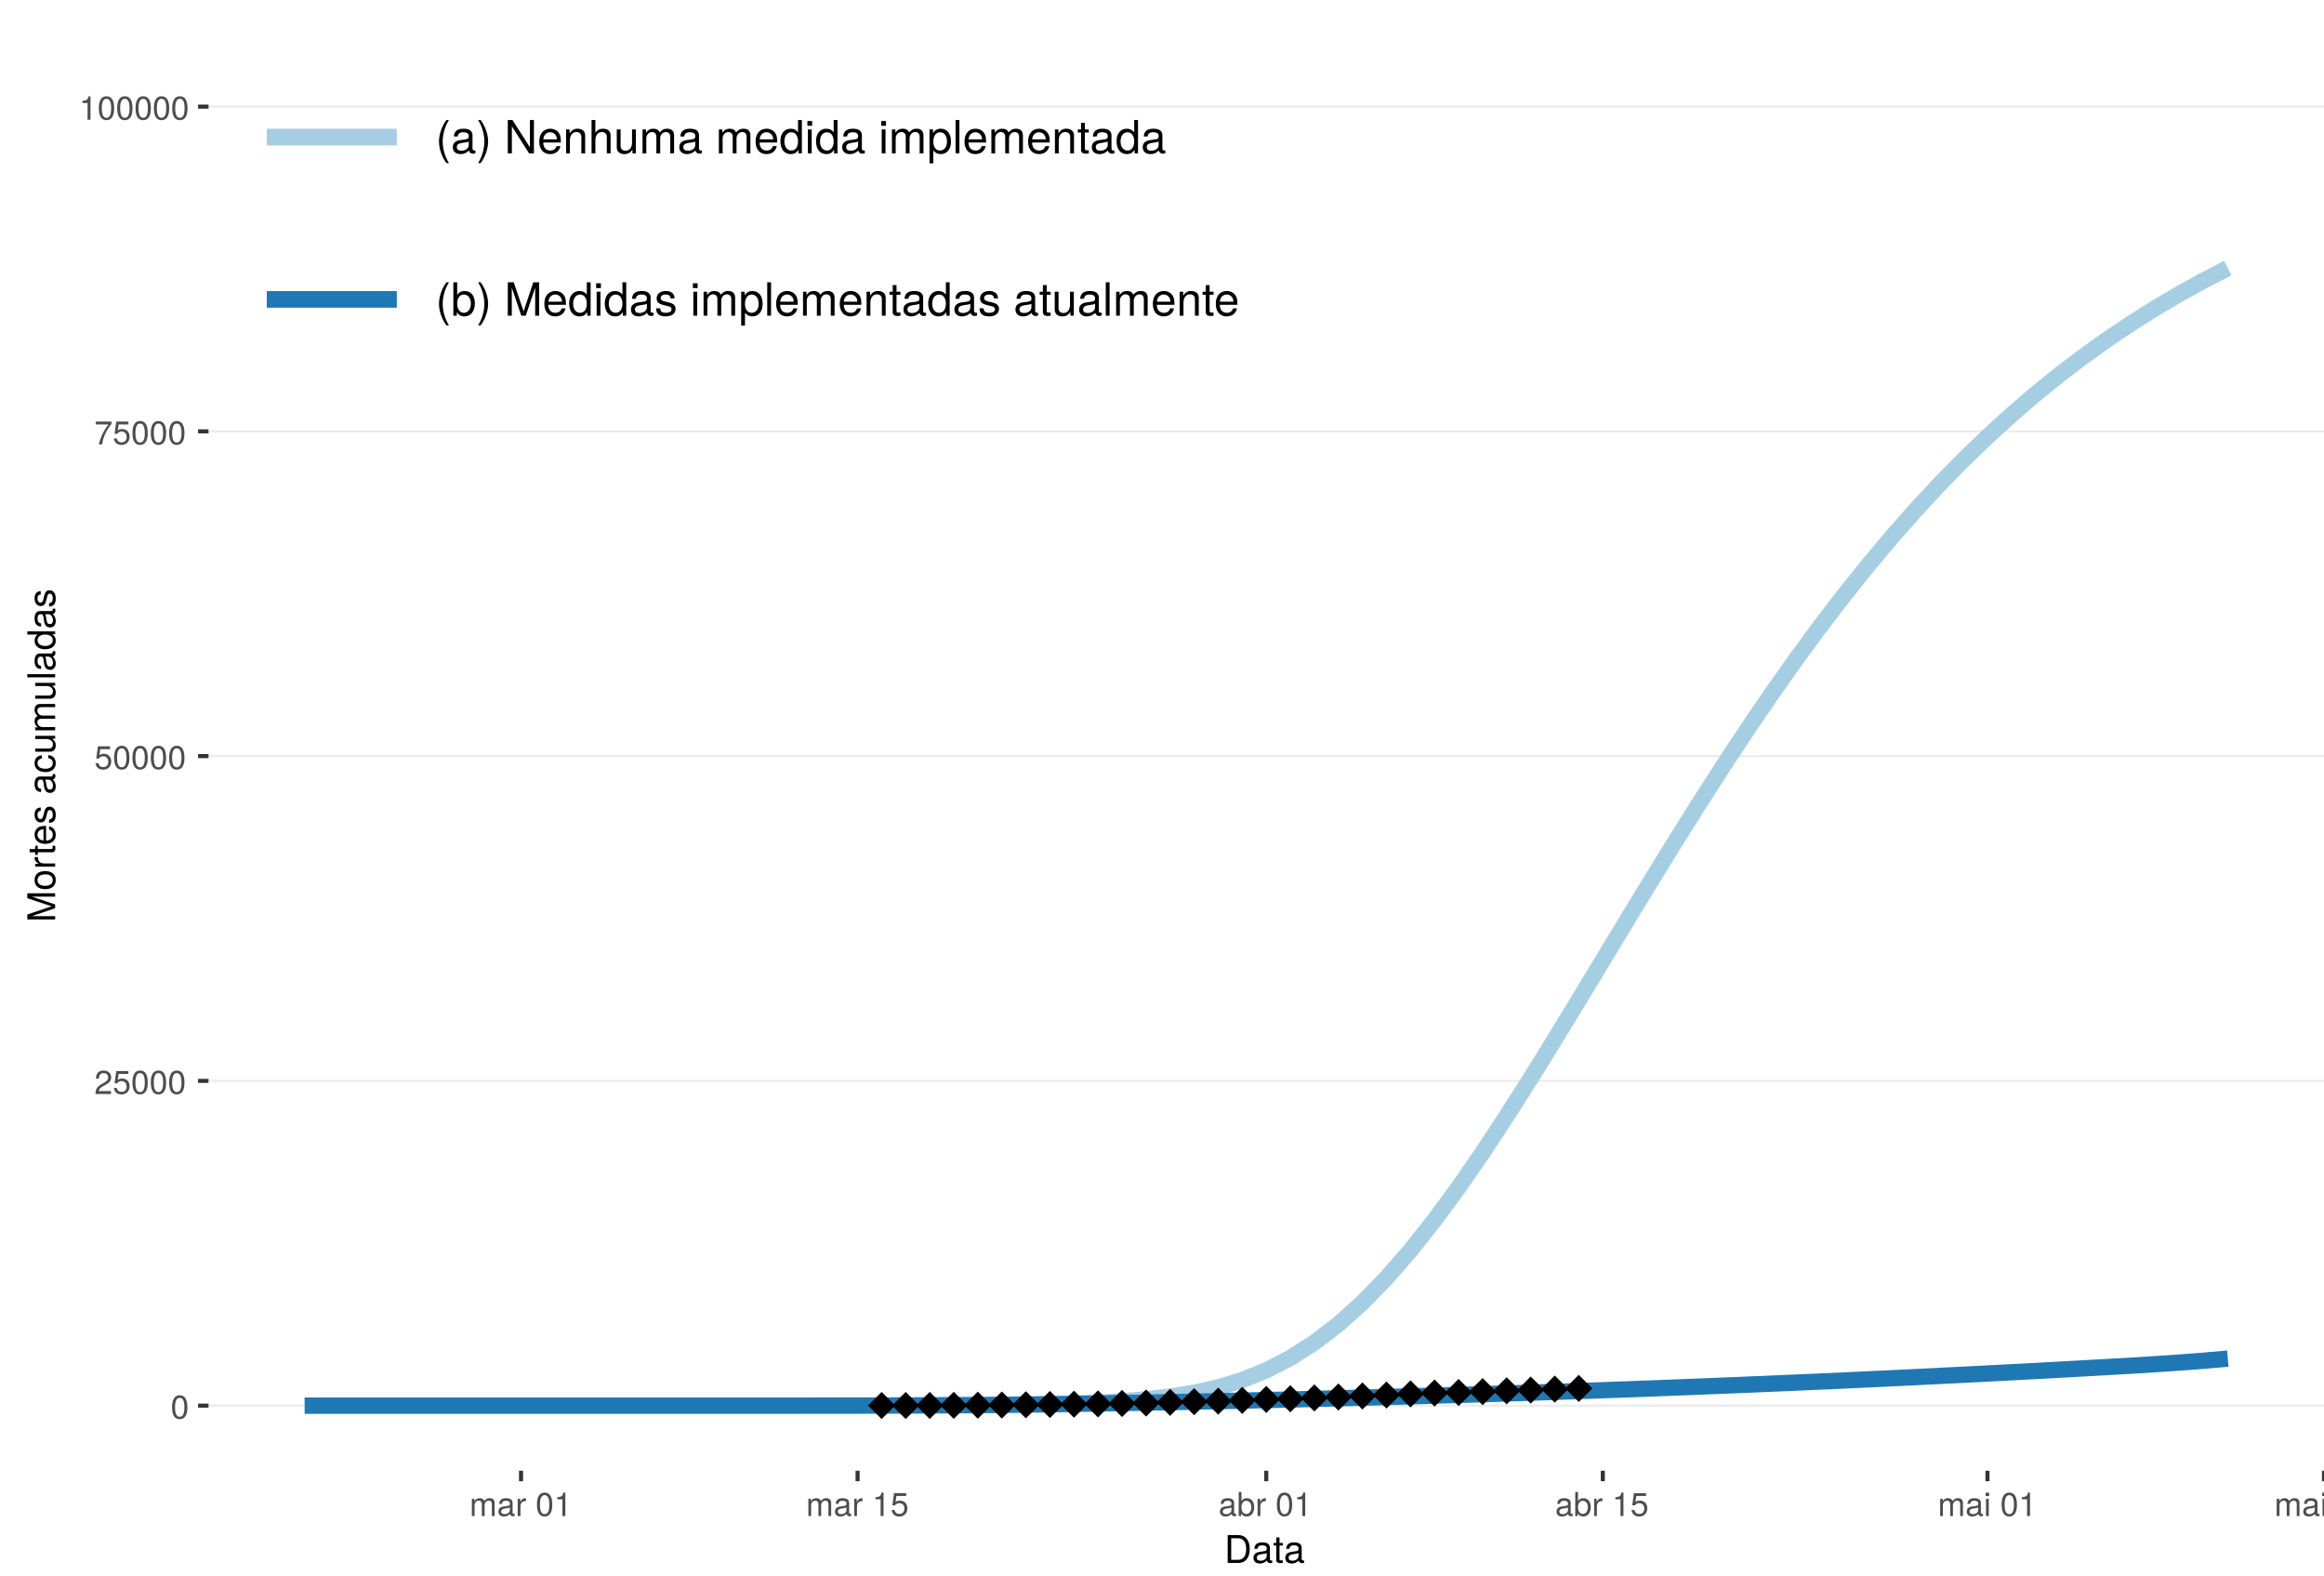 <?xml version="1.0" encoding="UTF-8"?>
<svg xmlns="http://www.w3.org/2000/svg" xmlns:xlink="http://www.w3.org/1999/xlink" width="609pt" height="413pt" viewBox="0 0 609 413" version="1.1">
<defs>
<g>
<symbol overflow="visible" id="glyph0-0">
<path style="stroke:none;" d=""/>
</symbol>
<symbol overflow="visible" id="glyph0-1">
<path style="stroke:none;" d="M 4.391 -2.953 C 4.391 -5.078 3.719 -6.141 2.375 -6.141 C 1.062 -6.141 0.375 -5.062 0.375 -3 C 0.375 -0.938 1.062 0.125 2.375 0.125 C 3.672 0.125 4.391 -0.938 4.391 -2.953 Z M 3.609 -3.016 C 3.609 -1.281 3.219 -0.5 2.359 -0.5 C 1.562 -0.5 1.156 -1.312 1.156 -3 C 1.156 -4.672 1.562 -5.469 2.375 -5.469 C 3.203 -5.469 3.609 -4.672 3.609 -3.016 Z M 3.609 -3.016 "/>
</symbol>
<symbol overflow="visible" id="glyph0-2">
<path style="stroke:none;" d="M 4.422 -4.344 C 4.422 -5.375 3.625 -6.141 2.453 -6.141 C 1.203 -6.141 0.469 -5.5 0.438 -4.016 L 1.188 -4.016 C 1.25 -5.031 1.672 -5.469 2.438 -5.469 C 3.125 -5.469 3.641 -4.984 3.641 -4.312 C 3.641 -3.828 3.359 -3.422 2.812 -3.109 L 2.016 -2.656 C 0.734 -1.938 0.359 -1.344 0.297 0 L 4.375 0 L 4.375 -0.75 L 1.156 -0.75 C 1.234 -1.25 1.5 -1.578 2.266 -2.016 L 3.125 -2.484 C 3.984 -2.938 4.422 -3.578 4.422 -4.344 Z M 4.422 -4.344 "/>
</symbol>
<symbol overflow="visible" id="glyph0-3">
<path style="stroke:none;" d="M 4.438 -2.031 C 4.438 -3.25 3.641 -4.047 2.453 -4.047 C 2.031 -4.047 1.672 -3.938 1.328 -3.672 L 1.562 -5.25 L 4.125 -5.25 L 4.125 -6 L 0.953 -6 L 0.5 -2.797 L 1.188 -2.797 C 1.547 -3.219 1.844 -3.375 2.312 -3.375 C 3.141 -3.375 3.656 -2.844 3.656 -1.938 C 3.656 -1.047 3.156 -0.547 2.312 -0.547 C 1.656 -0.547 1.25 -0.891 1.062 -1.578 L 0.297 -1.578 C 0.547 -0.359 1.25 0.125 2.344 0.125 C 3.578 0.125 4.438 -0.734 4.438 -2.031 Z M 4.438 -2.031 "/>
</symbol>
<symbol overflow="visible" id="glyph0-4">
<path style="stroke:none;" d="M 4.5 -5.359 L 4.5 -6 L 0.391 -6 L 0.391 -5.25 L 3.719 -5.25 C 2.5 -3.719 1.625 -1.922 1.188 0 L 2.016 0 C 2.344 -1.984 3.219 -3.828 4.5 -5.359 Z M 4.5 -5.359 "/>
</symbol>
<symbol overflow="visible" id="glyph0-5">
<path style="stroke:none;" d="M 3 0 L 3 -6.141 L 2.5 -6.141 C 2.234 -5.188 2.062 -5.062 0.891 -4.922 L 0.891 -4.375 L 2.234 -4.375 L 2.234 0 Z M 3 0 "/>
</symbol>
<symbol overflow="visible" id="glyph0-6">
<path style="stroke:none;" d="M 6.578 0 L 6.578 -3.406 C 6.578 -4.219 6.125 -4.672 5.281 -4.672 C 4.672 -4.672 4.312 -4.484 3.891 -3.969 C 3.625 -4.453 3.25 -4.672 2.672 -4.672 C 2.062 -4.672 1.656 -4.438 1.266 -3.891 L 1.266 -4.531 L 0.609 -4.531 L 0.609 0 L 1.328 0 L 1.328 -2.844 C 1.328 -3.5 1.812 -4.031 2.391 -4.031 C 2.938 -4.031 3.234 -3.703 3.234 -3.125 L 3.234 0 L 3.953 0 L 3.953 -2.844 C 3.953 -3.5 4.438 -4.031 5.031 -4.031 C 5.562 -4.031 5.859 -3.703 5.859 -3.125 L 5.859 0 Z M 6.578 0 "/>
</symbol>
<symbol overflow="visible" id="glyph0-7">
<path style="stroke:none;" d="M 4.625 -0.016 L 4.625 -0.562 C 4.547 -0.547 4.516 -0.547 4.469 -0.547 C 4.219 -0.547 4.078 -0.672 4.078 -0.906 L 4.078 -3.422 C 4.078 -4.234 3.5 -4.672 2.375 -4.672 C 1.281 -4.672 0.609 -4.234 0.562 -3.188 L 1.297 -3.188 C 1.344 -3.75 1.672 -4 2.359 -4 C 3 -4 3.375 -3.75 3.375 -3.328 L 3.375 -3.141 C 3.375 -2.828 3.188 -2.703 2.609 -2.625 C 1.594 -2.5 1.438 -2.469 1.156 -2.359 C 0.625 -2.141 0.359 -1.734 0.359 -1.172 C 0.359 -0.359 0.938 0.125 1.859 0.125 C 2.438 0.125 3 -0.109 3.391 -0.531 C 3.469 -0.188 3.781 0.062 4.141 0.062 C 4.281 0.062 4.391 0.047 4.625 -0.016 Z M 3.375 -1.562 C 3.375 -0.922 2.703 -0.5 2.016 -0.5 C 1.453 -0.5 1.109 -0.703 1.109 -1.188 C 1.109 -1.672 1.438 -1.875 2.203 -1.984 C 2.969 -2.094 3.125 -2.125 3.375 -2.234 Z M 3.375 -1.562 "/>
</symbol>
<symbol overflow="visible" id="glyph0-8">
<path style="stroke:none;" d="M 2.781 -3.906 L 2.781 -4.641 C 2.656 -4.656 2.594 -4.672 2.5 -4.672 C 2.031 -4.672 1.672 -4.391 1.266 -3.719 L 1.266 -4.531 L 0.609 -4.531 L 0.609 0 L 1.328 0 L 1.328 -2.359 C 1.328 -3.375 1.656 -3.891 2.781 -3.906 Z M 2.781 -3.906 "/>
</symbol>
<symbol overflow="visible" id="glyph0-9">
<path style="stroke:none;" d=""/>
</symbol>
<symbol overflow="visible" id="glyph0-10">
<path style="stroke:none;" d="M 4.531 -2.312 C 4.531 -3.797 3.781 -4.672 2.594 -4.672 C 1.969 -4.672 1.531 -4.438 1.188 -3.922 L 1.188 -6.312 L 0.469 -6.312 L 0.469 0 L 1.109 0 L 1.109 -0.656 C 1.469 -0.125 1.922 0.125 2.547 0.125 C 3.75 0.125 4.531 -0.844 4.531 -2.312 Z M 3.781 -2.281 C 3.781 -1.25 3.234 -0.547 2.453 -0.547 C 1.688 -0.547 1.188 -1.234 1.188 -2.266 C 1.188 -3.328 1.688 -4.031 2.453 -3.984 C 3.25 -3.984 3.781 -3.297 3.781 -2.281 Z M 3.781 -2.281 "/>
</symbol>
<symbol overflow="visible" id="glyph0-11">
<path style="stroke:none;" d="M 1.328 0 L 1.328 -4.531 L 0.609 -4.531 L 0.609 0 Z M 1.422 -5.219 L 1.422 -6.125 L 0.516 -6.125 L 0.516 -5.219 Z M 1.422 -5.219 "/>
</symbol>
<symbol overflow="visible" id="glyph1-0">
<path style="stroke:none;" d=""/>
</symbol>
<symbol overflow="visible" id="glyph1-1">
<path style="stroke:none;" d="M 6.672 -3.656 C 6.672 -5.906 5.547 -7.297 3.703 -7.297 L 0.891 -7.297 L 0.891 0 L 3.703 0 C 5.547 0 6.672 -1.375 6.672 -3.656 Z M 5.734 -3.641 C 5.734 -1.797 4.984 -0.812 3.547 -0.812 L 1.812 -0.812 L 1.812 -6.469 L 3.547 -6.469 C 4.984 -6.469 5.734 -5.5 5.734 -3.641 Z M 5.734 -3.641 "/>
</symbol>
<symbol overflow="visible" id="glyph1-2">
<path style="stroke:none;" d="M 5.344 -0.016 L 5.344 -0.656 C 5.266 -0.625 5.219 -0.625 5.172 -0.625 C 4.875 -0.625 4.719 -0.781 4.719 -1.047 L 4.719 -3.953 C 4.719 -4.891 4.047 -5.391 2.75 -5.391 C 1.484 -5.391 0.703 -4.906 0.656 -3.688 L 1.484 -3.688 C 1.562 -4.328 1.938 -4.625 2.719 -4.625 C 3.469 -4.625 3.891 -4.344 3.891 -3.844 L 3.891 -3.625 C 3.891 -3.266 3.688 -3.125 3.016 -3.047 C 1.844 -2.891 1.656 -2.844 1.344 -2.719 C 0.734 -2.469 0.422 -2 0.422 -1.359 C 0.422 -0.406 1.078 0.156 2.141 0.156 C 2.812 0.156 3.453 -0.125 3.922 -0.625 C 4.016 -0.219 4.375 0.062 4.781 0.062 C 4.953 0.062 5.078 0.047 5.344 -0.016 Z M 3.891 -1.812 C 3.891 -1.062 3.125 -0.578 2.312 -0.578 C 1.672 -0.578 1.297 -0.812 1.297 -1.375 C 1.297 -1.938 1.656 -2.172 2.547 -2.297 C 3.438 -2.422 3.609 -2.453 3.891 -2.594 Z M 3.891 -1.812 "/>
</symbol>
<symbol overflow="visible" id="glyph1-3">
<path style="stroke:none;" d="M 2.547 0 L 2.547 -0.703 C 2.438 -0.672 2.297 -0.656 2.141 -0.656 C 1.781 -0.656 1.688 -0.766 1.688 -1.125 L 1.688 -4.562 L 2.547 -4.562 L 2.547 -5.234 L 1.688 -5.234 L 1.688 -6.688 L 0.844 -6.688 L 0.844 -5.234 L 0.141 -5.234 L 0.141 -4.562 L 0.844 -4.562 L 0.844 -0.766 C 0.844 -0.234 1.203 0.062 1.859 0.062 C 2.062 0.062 2.266 0.047 2.547 0 Z M 2.547 0 "/>
</symbol>
<symbol overflow="visible" id="glyph2-0">
<path style="stroke:none;" d=""/>
</symbol>
<symbol overflow="visible" id="glyph2-1">
<path style="stroke:none;" d="M 0 -7.609 L -7.297 -7.609 L -7.297 -6.312 L -0.938 -4.203 L -7.297 -2.047 L -7.297 -0.75 L 0 -0.75 L 0 -1.625 L -6.109 -1.625 L 0 -3.703 L 0 -4.688 L -6.109 -6.734 L 0 -6.734 Z M 0 -7.609 "/>
</symbol>
<symbol overflow="visible" id="glyph2-2">
<path style="stroke:none;" d="M -2.578 -5.094 C -4.391 -5.094 -5.391 -4.234 -5.391 -2.719 C -5.391 -1.25 -4.375 -0.359 -2.625 -0.359 C -0.859 -0.359 0.156 -1.234 0.156 -2.734 C 0.156 -4.203 -0.859 -5.094 -2.578 -5.094 Z M -2.594 -4.234 C -1.359 -4.234 -0.625 -3.656 -0.625 -2.734 C -0.625 -1.797 -1.344 -1.234 -2.625 -1.234 C -3.875 -1.234 -4.625 -1.797 -4.625 -2.734 C -4.625 -3.672 -3.891 -4.234 -2.594 -4.234 Z M -2.594 -4.234 "/>
</symbol>
<symbol overflow="visible" id="glyph2-3">
<path style="stroke:none;" d="M -4.516 -3.203 L -5.359 -3.203 C -5.375 -3.062 -5.391 -3 -5.391 -2.891 C -5.391 -2.344 -5.062 -1.938 -4.297 -1.453 L -5.234 -1.453 L -5.234 -0.703 L 0 -0.703 L 0 -1.531 L -2.719 -1.531 C -3.906 -1.531 -4.484 -1.922 -4.516 -3.203 Z M -4.516 -3.203 "/>
</symbol>
<symbol overflow="visible" id="glyph2-4">
<path style="stroke:none;" d="M 0 -2.547 L -0.703 -2.547 C -0.672 -2.438 -0.656 -2.297 -0.656 -2.141 C -0.656 -1.781 -0.766 -1.688 -1.125 -1.688 L -4.562 -1.688 L -4.562 -2.547 L -5.234 -2.547 L -5.234 -1.688 L -6.688 -1.688 L -6.688 -0.844 L -5.234 -0.844 L -5.234 -0.141 L -4.562 -0.141 L -4.562 -0.844 L -0.766 -0.844 C -0.234 -0.844 0.062 -1.203 0.062 -1.859 C 0.062 -2.062 0.047 -2.266 0 -2.547 Z M 0 -2.547 "/>
</symbol>
<symbol overflow="visible" id="glyph2-5">
<path style="stroke:none;" d="M -2.375 -5.125 C -3.141 -5.125 -3.625 -5.062 -4.016 -4.922 C -4.875 -4.578 -5.391 -3.781 -5.391 -2.797 C -5.391 -1.344 -4.312 -0.406 -2.594 -0.406 C -0.875 -0.406 0.156 -1.312 0.156 -2.781 C 0.156 -3.984 -0.531 -4.812 -1.594 -5.016 L -1.594 -4.188 C -0.906 -3.953 -0.625 -3.484 -0.625 -2.812 C -0.625 -1.938 -1.188 -1.297 -2.375 -1.266 Z M -3.125 -4.234 C -3.125 -4.234 -3.078 -4.234 -3.062 -4.234 L -3.062 -1.297 C -3.984 -1.359 -4.625 -1.953 -4.625 -2.797 C -4.625 -3.609 -3.938 -4.234 -3.125 -4.234 Z M -3.125 -4.234 "/>
</symbol>
<symbol overflow="visible" id="glyph2-6">
<path style="stroke:none;" d="M -1.469 -4.594 C -2.25 -4.594 -2.641 -4.156 -2.891 -3.109 L -3.078 -2.312 C -3.234 -1.625 -3.453 -1.344 -3.828 -1.344 C -4.312 -1.344 -4.625 -1.766 -4.625 -2.453 C -4.625 -3.125 -4.328 -3.484 -3.781 -3.5 L -3.781 -4.375 C -4.812 -4.375 -5.391 -3.688 -5.391 -2.484 C -5.391 -1.266 -4.766 -0.469 -3.797 -0.469 C -2.969 -0.469 -2.578 -0.891 -2.281 -2.125 L -2.094 -2.906 C -1.953 -3.484 -1.781 -3.719 -1.406 -3.719 C -0.906 -3.719 -0.625 -3.234 -0.625 -2.5 C -0.625 -1.75 -0.797 -1.328 -1.594 -1.219 L -1.594 -0.344 C -0.391 -0.375 0.156 -1.062 0.156 -2.438 C 0.156 -3.75 -0.453 -4.594 -1.469 -4.594 Z M -1.469 -4.594 "/>
</symbol>
<symbol overflow="visible" id="glyph2-7">
<path style="stroke:none;" d=""/>
</symbol>
<symbol overflow="visible" id="glyph2-8">
<path style="stroke:none;" d="M -0.016 -5.344 L -0.656 -5.344 C -0.625 -5.266 -0.625 -5.219 -0.625 -5.172 C -0.625 -4.875 -0.781 -4.719 -1.047 -4.719 L -3.953 -4.719 C -4.891 -4.719 -5.391 -4.047 -5.391 -2.75 C -5.391 -1.484 -4.906 -0.703 -3.688 -0.656 L -3.688 -1.484 C -4.328 -1.562 -4.625 -1.938 -4.625 -2.719 C -4.625 -3.469 -4.344 -3.891 -3.844 -3.891 L -3.625 -3.891 C -3.266 -3.891 -3.125 -3.688 -3.047 -3.016 C -2.891 -1.844 -2.844 -1.656 -2.719 -1.344 C -2.469 -0.734 -2 -0.422 -1.359 -0.422 C -0.406 -0.422 0.156 -1.078 0.156 -2.141 C 0.156 -2.812 -0.125 -3.453 -0.625 -3.922 C -0.219 -4.016 0.062 -4.375 0.062 -4.781 C 0.062 -4.953 0.047 -5.078 -0.016 -5.344 Z M -1.812 -3.891 C -1.062 -3.891 -0.578 -3.125 -0.578 -2.312 C -0.578 -1.672 -0.812 -1.297 -1.375 -1.297 C -1.938 -1.297 -2.172 -1.656 -2.297 -2.547 C -2.422 -3.438 -2.453 -3.609 -2.594 -3.891 Z M -1.812 -3.891 "/>
</symbol>
<symbol overflow="visible" id="glyph2-9">
<path style="stroke:none;" d="M -1.797 -4.766 L -1.797 -3.938 C -0.953 -3.797 -0.625 -3.359 -0.625 -2.656 C -0.625 -1.734 -1.328 -1.188 -2.562 -1.188 C -3.875 -1.188 -4.625 -1.719 -4.625 -2.625 C -4.625 -3.328 -4.203 -3.766 -3.484 -3.875 L -3.484 -4.703 C -4.766 -4.609 -5.391 -3.812 -5.391 -2.641 C -5.391 -1.234 -4.312 -0.312 -2.562 -0.312 C -0.875 -0.312 0.156 -1.203 0.156 -2.625 C 0.156 -3.875 -0.594 -4.672 -1.797 -4.766 Z M -1.797 -4.766 "/>
</symbol>
<symbol overflow="visible" id="glyph2-10">
<path style="stroke:none;" d="M 0 -4.812 L -5.234 -4.812 L -5.234 -3.984 L -2.344 -3.984 C -1.281 -3.984 -0.578 -3.438 -0.578 -2.562 C -0.578 -1.906 -0.984 -1.484 -1.609 -1.484 L -5.234 -1.484 L -5.234 -0.656 L -1.281 -0.656 C -0.406 -0.656 0.156 -1.297 0.156 -2.312 C 0.156 -3.094 -0.125 -3.578 -0.812 -4.062 L 0 -4.062 Z M 0 -4.812 "/>
</symbol>
<symbol overflow="visible" id="glyph2-11">
<path style="stroke:none;" d="M 0 -7.594 L -3.938 -7.594 C -4.875 -7.594 -5.391 -7.078 -5.391 -6.094 C -5.391 -5.406 -5.188 -4.984 -4.594 -4.484 C -5.156 -4.188 -5.391 -3.766 -5.391 -3.078 C -5.391 -2.375 -5.125 -1.922 -4.5 -1.469 L -5.234 -1.469 L -5.234 -0.703 L 0 -0.703 L 0 -1.547 L -3.297 -1.547 C -4.047 -1.547 -4.656 -2.094 -4.656 -2.766 C -4.656 -3.391 -4.281 -3.734 -3.609 -3.734 L 0 -3.734 L 0 -4.562 L -3.297 -4.562 C -4.047 -4.562 -4.656 -5.125 -4.656 -5.812 C -4.656 -6.422 -4.266 -6.766 -3.609 -6.766 L 0 -6.766 Z M 0 -7.594 "/>
</symbol>
<symbol overflow="visible" id="glyph2-12">
<path style="stroke:none;" d="M 0 -1.516 L -7.297 -1.516 L -7.297 -0.688 L 0 -0.688 Z M 0 -1.516 "/>
</symbol>
<symbol overflow="visible" id="glyph2-13">
<path style="stroke:none;" d="M 0 -4.953 L -7.297 -4.953 L -7.297 -4.125 L -4.578 -4.125 C -5.109 -3.766 -5.391 -3.203 -5.391 -2.516 C -5.391 -1.156 -4.344 -0.266 -2.672 -0.266 C -0.906 -0.266 0.156 -1.125 0.156 -2.547 C 0.156 -3.266 -0.125 -3.766 -0.766 -4.203 L 0 -4.203 Z M -2.594 -4.125 C -1.391 -4.125 -0.625 -3.547 -0.625 -2.656 C -0.625 -1.734 -1.406 -1.125 -2.625 -1.125 C -3.844 -1.125 -4.609 -1.734 -4.609 -2.656 C -4.609 -3.547 -3.812 -4.125 -2.594 -4.125 Z M -2.594 -4.125 "/>
</symbol>
<symbol overflow="visible" id="glyph3-0">
<path style="stroke:none;" d=""/>
</symbol>
<symbol overflow="visible" id="glyph3-1">
<path style="stroke:none;" d="M 3.484 2.547 C 2.438 0.828 1.844 -1.188 1.844 -3.109 C 1.844 -5.016 2.438 -7.047 3.484 -8.75 L 2.828 -8.75 C 1.625 -7.172 0.875 -4.984 0.875 -3.109 C 0.875 -1.219 1.625 0.969 2.828 2.547 Z M 3.484 2.547 "/>
</symbol>
<symbol overflow="visible" id="glyph3-2">
<path style="stroke:none;" d="M 6.422 -0.031 L 6.422 -0.781 C 6.312 -0.75 6.266 -0.75 6.203 -0.75 C 5.859 -0.75 5.656 -0.938 5.656 -1.25 L 5.656 -4.75 C 5.656 -5.875 4.844 -6.469 3.297 -6.469 C 1.781 -6.469 0.844 -5.875 0.781 -4.422 L 1.781 -4.422 C 1.875 -5.203 2.328 -5.547 3.266 -5.547 C 4.156 -5.547 4.672 -5.203 4.672 -4.609 L 4.672 -4.344 C 4.672 -3.922 4.422 -3.75 3.625 -3.641 C 2.203 -3.469 1.984 -3.422 1.609 -3.266 C 0.875 -2.969 0.5 -2.406 0.5 -1.625 C 0.5 -0.484 1.297 0.188 2.562 0.188 C 3.375 0.188 4.156 -0.156 4.703 -0.75 C 4.812 -0.266 5.25 0.078 5.734 0.078 C 5.938 0.078 6.094 0.062 6.422 -0.031 Z M 4.672 -2.172 C 4.672 -1.266 3.75 -0.703 2.781 -0.703 C 2 -0.703 1.547 -0.969 1.547 -1.656 C 1.547 -2.312 1.984 -2.609 3.062 -2.766 C 4.109 -2.906 4.328 -2.953 4.672 -3.109 Z M 4.672 -2.172 "/>
</symbol>
<symbol overflow="visible" id="glyph3-3">
<path style="stroke:none;" d="M 3.078 -3.094 C 3.078 -4.984 2.312 -7.172 1.109 -8.75 L 0.453 -8.75 C 1.516 -7.031 2.094 -5.016 2.094 -3.094 C 2.094 -1.188 1.516 0.844 0.453 2.547 L 1.109 2.547 C 2.312 0.969 3.078 -1.219 3.078 -3.094 Z M 3.078 -3.094 "/>
</symbol>
<symbol overflow="visible" id="glyph3-4">
<path style="stroke:none;" d=""/>
</symbol>
<symbol overflow="visible" id="glyph3-5">
<path style="stroke:none;" d="M 7.75 0 L 7.75 -8.75 L 6.703 -8.75 L 6.703 -1.594 L 2.125 -8.75 L 0.906 -8.75 L 0.906 0 L 1.969 0 L 1.969 -7.094 L 6.484 0 Z M 7.75 0 "/>
</symbol>
<symbol overflow="visible" id="glyph3-6">
<path style="stroke:none;" d="M 6.156 -2.859 C 6.156 -3.766 6.078 -4.344 5.906 -4.812 C 5.5 -5.844 4.531 -6.469 3.359 -6.469 C 1.609 -6.469 0.484 -5.172 0.484 -3.109 C 0.484 -1.047 1.578 0.188 3.344 0.188 C 4.781 0.188 5.766 -0.641 6.031 -1.906 L 5.016 -1.906 C 4.734 -1.078 4.172 -0.75 3.375 -0.75 C 2.328 -0.75 1.547 -1.422 1.531 -2.859 Z M 5.094 -3.75 C 5.094 -3.75 5.094 -3.703 5.078 -3.672 L 1.547 -3.672 C 1.625 -4.781 2.344 -5.547 3.344 -5.547 C 4.328 -5.547 5.094 -4.734 5.094 -3.75 Z M 5.094 -3.75 "/>
</symbol>
<symbol overflow="visible" id="glyph3-7">
<path style="stroke:none;" d="M 5.844 0 L 5.844 -4.75 C 5.844 -5.797 5.062 -6.469 3.859 -6.469 C 2.922 -6.469 2.312 -6.109 1.766 -5.234 L 1.766 -6.281 L 0.844 -6.281 L 0.844 0 L 1.844 0 L 1.844 -3.469 C 1.844 -4.75 2.531 -5.594 3.547 -5.594 C 4.344 -5.594 4.844 -5.109 4.844 -4.359 L 4.844 0 Z M 5.844 0 "/>
</symbol>
<symbol overflow="visible" id="glyph3-8">
<path style="stroke:none;" d="M 5.828 0 L 5.828 -4.75 C 5.828 -5.812 5.078 -6.469 3.859 -6.469 C 2.969 -6.469 2.422 -6.188 1.844 -5.422 L 1.844 -8.75 L 0.844 -8.75 L 0.844 0 L 1.844 0 L 1.844 -3.469 C 1.844 -4.75 2.516 -5.594 3.547 -5.594 C 4.25 -5.594 4.844 -5.188 4.844 -4.359 L 4.844 0 Z M 5.828 0 "/>
</symbol>
<symbol overflow="visible" id="glyph3-9">
<path style="stroke:none;" d="M 5.781 0 L 5.781 -6.281 L 4.781 -6.281 L 4.781 -2.812 C 4.781 -1.531 4.109 -0.703 3.078 -0.703 C 2.281 -0.703 1.781 -1.172 1.781 -1.938 L 1.781 -6.281 L 0.781 -6.281 L 0.781 -1.531 C 0.781 -0.484 1.562 0.188 2.781 0.188 C 3.703 0.188 4.297 -0.141 4.891 -0.969 L 4.891 0 Z M 5.781 0 "/>
</symbol>
<symbol overflow="visible" id="glyph3-10">
<path style="stroke:none;" d="M 9.125 0 L 9.125 -4.719 C 9.125 -5.844 8.5 -6.469 7.312 -6.469 C 6.484 -6.469 5.969 -6.219 5.391 -5.516 C 5.016 -6.188 4.516 -6.469 3.703 -6.469 C 2.859 -6.469 2.297 -6.156 1.766 -5.406 L 1.766 -6.281 L 0.859 -6.281 L 0.859 0 L 1.844 0 L 1.844 -3.953 C 1.844 -4.859 2.516 -5.594 3.328 -5.594 C 4.062 -5.594 4.484 -5.141 4.484 -4.328 L 4.484 0 L 5.484 0 L 5.484 -3.953 C 5.484 -4.859 6.156 -5.594 6.969 -5.594 C 7.703 -5.594 8.125 -5.125 8.125 -4.328 L 8.125 0 Z M 9.125 0 "/>
</symbol>
<symbol overflow="visible" id="glyph3-11">
<path style="stroke:none;" d="M 5.938 0 L 5.938 -8.75 L 4.938 -8.75 L 4.938 -5.5 C 4.531 -6.125 3.859 -6.469 3.016 -6.469 C 1.375 -6.469 0.312 -5.203 0.312 -3.203 C 0.312 -1.078 1.359 0.188 3.047 0.188 C 3.906 0.188 4.516 -0.141 5.047 -0.922 L 5.047 0 Z M 4.938 -3.125 C 4.938 -1.672 4.25 -0.75 3.188 -0.75 C 2.094 -0.75 1.359 -1.688 1.359 -3.141 C 1.359 -4.609 2.094 -5.531 3.188 -5.531 C 4.266 -5.531 4.938 -4.578 4.938 -3.125 Z M 4.938 -3.125 "/>
</symbol>
<symbol overflow="visible" id="glyph3-12">
<path style="stroke:none;" d="M 1.844 0 L 1.844 -6.281 L 0.844 -6.281 L 0.844 0 Z M 1.969 -7.234 L 1.969 -8.484 L 0.719 -8.484 L 0.719 -7.234 Z M 1.969 -7.234 "/>
</symbol>
<symbol overflow="visible" id="glyph3-13">
<path style="stroke:none;" d="M 6.281 -3.078 C 6.281 -5.203 5.25 -6.469 3.578 -6.469 C 2.719 -6.469 2.047 -6.078 1.578 -5.344 L 1.578 -6.281 L 0.656 -6.281 L 0.656 2.609 L 1.656 2.609 L 1.656 -0.75 C 2.188 -0.109 2.766 0.188 3.594 0.188 C 5.203 0.188 6.281 -1.078 6.281 -3.078 Z M 5.234 -3.109 C 5.234 -1.688 4.5 -0.75 3.406 -0.75 C 2.359 -0.75 1.656 -1.625 1.656 -3.094 C 1.656 -4.578 2.359 -5.531 3.406 -5.531 C 4.516 -5.531 5.234 -4.609 5.234 -3.109 Z M 5.234 -3.109 "/>
</symbol>
<symbol overflow="visible" id="glyph3-14">
<path style="stroke:none;" d="M 1.812 0 L 1.812 -8.75 L 0.812 -8.75 L 0.812 0 Z M 1.812 0 "/>
</symbol>
<symbol overflow="visible" id="glyph3-15">
<path style="stroke:none;" d="M 3.047 0 L 3.047 -0.844 C 2.922 -0.797 2.766 -0.797 2.562 -0.797 C 2.141 -0.797 2.016 -0.906 2.016 -1.359 L 2.016 -5.469 L 3.047 -5.469 L 3.047 -6.281 L 2.016 -6.281 L 2.016 -8.016 L 1.016 -8.016 L 1.016 -6.281 L 0.172 -6.281 L 0.172 -5.469 L 1.016 -5.469 L 1.016 -0.906 C 1.016 -0.281 1.453 0.078 2.234 0.078 C 2.469 0.078 2.719 0.062 3.047 0 Z M 3.047 0 "/>
</symbol>
<symbol overflow="visible" id="glyph3-16">
<path style="stroke:none;" d="M 6.281 -3.219 C 6.281 -5.25 5.25 -6.469 3.594 -6.469 C 2.719 -6.469 2.109 -6.141 1.641 -5.438 L 1.641 -8.75 L 0.641 -8.75 L 0.641 0 L 1.547 0 L 1.547 -0.906 C 2.031 -0.172 2.656 0.188 3.547 0.188 C 5.203 0.188 6.281 -1.172 6.281 -3.219 Z M 5.234 -3.156 C 5.234 -1.734 4.484 -0.75 3.391 -0.75 C 2.344 -0.75 1.641 -1.719 1.641 -3.141 C 1.641 -4.625 2.344 -5.578 3.391 -5.531 C 4.516 -5.531 5.234 -4.562 5.234 -3.156 Z M 5.234 -3.156 "/>
</symbol>
<symbol overflow="visible" id="glyph3-17">
<path style="stroke:none;" d="M 9.125 0 L 9.125 -8.75 L 7.578 -8.75 L 5.047 -1.125 L 2.453 -8.75 L 0.906 -8.75 L 0.906 0 L 1.953 0 L 1.953 -7.328 L 4.438 0 L 5.609 0 L 8.078 -7.328 L 8.078 0 Z M 9.125 0 "/>
</symbol>
<symbol overflow="visible" id="glyph3-18">
<path style="stroke:none;" d="M 5.516 -1.766 C 5.516 -2.703 4.984 -3.172 3.734 -3.469 L 2.766 -3.703 C 1.953 -3.891 1.609 -4.156 1.609 -4.594 C 1.609 -5.172 2.125 -5.547 2.938 -5.547 C 3.75 -5.547 4.172 -5.203 4.203 -4.531 L 5.25 -4.531 C 5.25 -5.766 4.422 -6.469 2.969 -6.469 C 1.516 -6.469 0.562 -5.719 0.562 -4.547 C 0.562 -3.562 1.062 -3.094 2.562 -2.734 L 3.484 -2.516 C 4.188 -2.344 4.469 -2.141 4.469 -1.688 C 4.469 -1.094 3.875 -0.75 3 -0.75 C 2.094 -0.75 1.594 -0.953 1.469 -1.922 L 0.406 -1.922 C 0.453 -0.469 1.266 0.188 2.922 0.188 C 4.5 0.188 5.516 -0.547 5.516 -1.766 Z M 5.516 -1.766 "/>
</symbol>
</g>
<clipPath id="clip1">
  <path d="M 54.645 9.961 L 609 9.961 L 609 385.328 L 54.645 385.328 Z M 54.645 9.961 "/>
</clipPath>
<clipPath id="clip2">
  <path d="M 54.645 368 L 609 368 L 609 369 L 54.645 369 Z M 54.645 368 "/>
</clipPath>
<clipPath id="clip3">
  <path d="M 54.645 282 L 609 282 L 609 284 L 54.645 284 Z M 54.645 282 "/>
</clipPath>
<clipPath id="clip4">
  <path d="M 54.645 197 L 609 197 L 609 199 L 54.645 199 Z M 54.645 197 "/>
</clipPath>
<clipPath id="clip5">
  <path d="M 54.645 112 L 609 112 L 609 114 L 54.645 114 Z M 54.645 112 "/>
</clipPath>
<clipPath id="clip6">
  <path d="M 54.645 27 L 609 27 L 609 29 L 54.645 29 Z M 54.645 27 "/>
</clipPath>
</defs>
<g id="surface4128">
<rect x="0" y="0" width="609" height="413" style="fill:rgb(100%,100%,100%);fill-opacity:1;stroke:none;"/>
<rect x="0" y="0" width="609" height="413" style="fill:rgb(100%,100%,100%);fill-opacity:1;stroke:none;"/>
<path style="fill:none;stroke-width:1.067;stroke-linecap:round;stroke-linejoin:round;stroke:rgb(100%,100%,100%);stroke-opacity:1;stroke-miterlimit:10;" d="M 0 413 L 609 413 L 609 0 L 0 0 Z M 0 413 "/>
<g clip-path="url(#clip1)" clip-rule="nonzero">
<path style=" stroke:none;fill-rule:nonzero;fill:rgb(100%,100%,100%);fill-opacity:1;" d="M 54.645 385.328 L 609 385.328 L 609 9.961 L 54.645 9.961 Z M 54.645 385.328 "/>
</g>
<g clip-path="url(#clip2)" clip-rule="nonzero">
<path style="fill:none;stroke-width:0.533;stroke-linecap:butt;stroke-linejoin:round;stroke:rgb(92.157%,92.157%,92.157%);stroke-opacity:1;stroke-miterlimit:10;" d="M 54.645 368.266 L 609 368.266 "/>
</g>
<g clip-path="url(#clip3)" clip-rule="nonzero">
<path style="fill:none;stroke-width:0.533;stroke-linecap:butt;stroke-linejoin:round;stroke:rgb(92.157%,92.157%,92.157%);stroke-opacity:1;stroke-miterlimit:10;" d="M 54.645 283.184 L 609 283.184 "/>
</g>
<g clip-path="url(#clip4)" clip-rule="nonzero">
<path style="fill:none;stroke-width:0.533;stroke-linecap:butt;stroke-linejoin:round;stroke:rgb(92.157%,92.157%,92.157%);stroke-opacity:1;stroke-miterlimit:10;" d="M 54.645 198.098 L 609 198.098 "/>
</g>
<g clip-path="url(#clip5)" clip-rule="nonzero">
<path style="fill:none;stroke-width:0.533;stroke-linecap:butt;stroke-linejoin:round;stroke:rgb(92.157%,92.157%,92.157%);stroke-opacity:1;stroke-miterlimit:10;" d="M 54.645 113.012 L 609 113.012 "/>
</g>
<g clip-path="url(#clip6)" clip-rule="nonzero">
<path style="fill:none;stroke-width:0.533;stroke-linecap:butt;stroke-linejoin:round;stroke:rgb(92.157%,92.157%,92.157%);stroke-opacity:1;stroke-miterlimit:10;" d="M 54.645 27.93 L 609 27.93 "/>
</g>
<path style="fill:none;stroke-width:4.268;stroke-linecap:butt;stroke-linejoin:round;stroke:rgb(65.098%,80.784%,89.02%);stroke-opacity:1;stroke-miterlimit:10;" d="M 79.844 368.266 L 199.535 368.266 L 205.832 368.262 L 212.133 368.262 L 218.434 368.258 L 224.73 368.254 L 231.031 368.246 L 237.332 368.234 L 243.629 368.219 L 249.93 368.199 L 256.23 368.164 L 262.527 368.113 L 268.828 368.035 L 275.129 367.922 L 281.426 367.754 L 287.727 367.508 L 294.027 367.148 L 300.324 366.629 L 306.625 365.902 L 312.926 364.891 L 319.223 363.484 L 325.523 361.566 L 331.824 359.023 L 338.121 355.777 L 344.422 351.758 L 350.723 346.93 L 357.02 341.273 L 363.32 334.812 L 369.621 327.582 L 375.918 319.641 L 382.219 311.074 L 388.52 301.961 L 394.816 292.402 L 401.117 282.492 L 407.418 272.328 L 413.715 261.996 L 420.016 251.586 L 426.316 241.172 L 432.613 230.828 L 438.914 220.609 L 445.215 210.578 L 451.512 200.773 L 457.812 191.23 L 464.113 181.988 L 470.41 173.066 L 476.711 164.48 L 483.012 156.246 L 489.309 148.371 L 495.609 140.859 L 501.91 133.711 L 508.207 126.926 L 514.508 120.492 L 520.809 114.41 L 527.105 108.668 L 533.406 103.25 L 539.707 98.152 L 546.004 93.359 L 552.305 88.855 L 558.605 84.633 L 564.902 80.672 L 571.203 76.961 L 577.504 73.488 L 583.801 70.238 "/>
<path style="fill:none;stroke-width:4.268;stroke-linecap:butt;stroke-linejoin:round;stroke:rgb(12.157%,47.059%,70.588%);stroke-opacity:1;stroke-miterlimit:10;" d="M 79.844 368.266 L 193.234 368.266 L 199.535 368.262 L 205.832 368.262 L 212.133 368.258 L 218.434 368.25 L 224.73 368.246 L 231.031 368.234 L 237.332 368.219 L 243.629 368.191 L 249.93 368.16 L 256.23 368.113 L 262.527 368.055 L 268.828 367.98 L 275.129 367.898 L 281.426 367.805 L 287.727 367.703 L 294.027 367.594 L 300.324 367.48 L 306.625 367.355 L 312.926 367.227 L 319.223 367.094 L 325.523 366.953 L 331.824 366.809 L 338.121 366.66 L 344.422 366.504 L 350.723 366.344 L 357.02 366.18 L 363.32 366.008 L 369.621 365.832 L 375.918 365.652 L 382.219 365.465 L 388.52 365.273 L 394.816 365.078 L 401.117 364.875 L 407.418 364.664 L 413.715 364.449 L 420.016 364.23 L 426.316 364.004 L 432.613 363.77 L 438.914 363.531 L 445.215 363.285 L 451.512 363.035 L 457.812 362.777 L 464.113 362.516 L 470.41 362.246 L 476.711 361.969 L 483.012 361.684 L 489.309 361.395 L 495.609 361.102 L 501.91 360.797 L 508.207 360.488 L 514.508 360.172 L 520.809 359.852 L 527.105 359.523 L 533.406 359.191 L 539.707 358.852 L 546.004 358.504 L 552.305 358.148 L 558.605 357.789 L 564.902 357.402 L 571.203 356.977 L 577.504 356.5 L 583.801 355.953 "/>
<path style=" stroke:none;fill-rule:nonzero;fill:rgb(0%,0%,0%);fill-opacity:1;" d="M 227.477 368.238 L 231.031 364.684 L 234.586 368.238 L 231.031 371.793 Z M 227.477 368.238 "/>
<path style=" stroke:none;fill-rule:nonzero;fill:rgb(0%,0%,0%);fill-opacity:1;" d="M 233.773 368.23 L 237.332 364.676 L 240.887 368.23 L 237.332 371.785 Z M 233.773 368.23 "/>
<path style=" stroke:none;fill-rule:nonzero;fill:rgb(0%,0%,0%);fill-opacity:1;" d="M 240.074 368.219 L 243.629 364.664 L 247.184 368.219 L 243.629 371.773 Z M 240.074 368.219 "/>
<path style=" stroke:none;fill-rule:nonzero;fill:rgb(0%,0%,0%);fill-opacity:1;" d="M 246.375 368.191 L 249.93 364.637 L 253.484 368.191 L 249.93 371.746 Z M 246.375 368.191 "/>
<path style=" stroke:none;fill-rule:nonzero;fill:rgb(0%,0%,0%);fill-opacity:1;" d="M 252.672 368.156 L 256.23 364.598 L 259.785 368.156 L 256.23 371.711 Z M 252.672 368.156 "/>
<path style=" stroke:none;fill-rule:nonzero;fill:rgb(0%,0%,0%);fill-opacity:1;" d="M 258.973 368.109 L 262.527 364.555 L 266.082 368.109 L 262.527 371.664 Z M 258.973 368.109 "/>
<path style=" stroke:none;fill-rule:nonzero;fill:rgb(0%,0%,0%);fill-opacity:1;" d="M 265.273 368.051 L 268.828 364.496 L 272.383 368.051 L 268.828 371.609 Z M 265.273 368.051 "/>
<path style=" stroke:none;fill-rule:nonzero;fill:rgb(0%,0%,0%);fill-opacity:1;" d="M 271.57 367.969 L 275.129 364.414 L 278.684 367.969 L 275.129 371.527 Z M 271.57 367.969 "/>
<path style=" stroke:none;fill-rule:nonzero;fill:rgb(0%,0%,0%);fill-opacity:1;" d="M 277.871 367.887 L 281.426 364.332 L 284.98 367.887 L 281.426 371.441 Z M 277.871 367.887 "/>
<path style=" stroke:none;fill-rule:nonzero;fill:rgb(0%,0%,0%);fill-opacity:1;" d="M 284.172 367.812 L 287.727 364.258 L 291.281 367.812 L 287.727 371.371 Z M 284.172 367.812 "/>
<path style=" stroke:none;fill-rule:nonzero;fill:rgb(0%,0%,0%);fill-opacity:1;" d="M 290.469 367.707 L 294.027 364.148 L 297.582 367.707 L 294.027 371.262 Z M 290.469 367.707 "/>
<path style=" stroke:none;fill-rule:nonzero;fill:rgb(0%,0%,0%);fill-opacity:1;" d="M 296.77 367.582 L 300.324 364.027 L 303.879 367.582 L 300.324 371.137 Z M 296.77 367.582 "/>
<path style=" stroke:none;fill-rule:nonzero;fill:rgb(0%,0%,0%);fill-opacity:1;" d="M 303.07 367.402 L 306.625 363.848 L 310.18 367.402 L 306.625 370.957 Z M 303.07 367.402 "/>
<path style=" stroke:none;fill-rule:nonzero;fill:rgb(0%,0%,0%);fill-opacity:1;" d="M 309.367 367.23 L 312.926 363.676 L 316.48 367.23 L 312.926 370.789 Z M 309.367 367.23 "/>
<path style=" stroke:none;fill-rule:nonzero;fill:rgb(0%,0%,0%);fill-opacity:1;" d="M 315.668 367.082 L 319.223 363.527 L 322.777 367.082 L 319.223 370.637 Z M 315.668 367.082 "/>
<path style=" stroke:none;fill-rule:nonzero;fill:rgb(0%,0%,0%);fill-opacity:1;" d="M 321.969 366.883 L 325.523 363.328 L 329.078 366.883 L 325.523 370.438 Z M 321.969 366.883 "/>
<path style=" stroke:none;fill-rule:nonzero;fill:rgb(0%,0%,0%);fill-opacity:1;" d="M 328.266 366.645 L 331.824 363.09 L 335.379 366.645 L 331.824 370.199 Z M 328.266 366.645 "/>
<path style=" stroke:none;fill-rule:nonzero;fill:rgb(0%,0%,0%);fill-opacity:1;" d="M 334.566 366.465 L 338.121 362.91 L 341.676 366.465 L 338.121 370.023 Z M 334.566 366.465 "/>
<path style=" stroke:none;fill-rule:nonzero;fill:rgb(0%,0%,0%);fill-opacity:1;" d="M 340.867 366.246 L 344.422 362.691 L 347.977 366.246 L 344.422 369.801 Z M 340.867 366.246 "/>
<path style=" stroke:none;fill-rule:nonzero;fill:rgb(0%,0%,0%);fill-opacity:1;" d="M 347.164 366.008 L 350.723 362.453 L 354.277 366.008 L 350.723 369.562 Z M 347.164 366.008 "/>
<path style=" stroke:none;fill-rule:nonzero;fill:rgb(0%,0%,0%);fill-opacity:1;" d="M 353.465 365.738 L 357.02 362.184 L 360.574 365.738 L 357.02 369.293 Z M 353.465 365.738 "/>
<path style=" stroke:none;fill-rule:nonzero;fill:rgb(0%,0%,0%);fill-opacity:1;" d="M 359.766 365.48 L 363.32 361.926 L 366.875 365.48 L 363.32 369.035 Z M 359.766 365.48 "/>
<path style=" stroke:none;fill-rule:nonzero;fill:rgb(0%,0%,0%);fill-opacity:1;" d="M 366.062 365.195 L 369.621 361.637 L 373.176 365.195 L 369.621 368.75 Z M 366.062 365.195 "/>
<path style=" stroke:none;fill-rule:nonzero;fill:rgb(0%,0%,0%);fill-opacity:1;" d="M 372.363 364.961 L 375.918 361.406 L 379.473 364.961 L 375.918 368.516 Z M 372.363 364.961 "/>
<path style=" stroke:none;fill-rule:nonzero;fill:rgb(0%,0%,0%);fill-opacity:1;" d="M 378.664 364.82 L 382.219 361.266 L 385.773 364.82 L 382.219 368.375 Z M 378.664 364.82 "/>
<path style=" stroke:none;fill-rule:nonzero;fill:rgb(0%,0%,0%);fill-opacity:1;" d="M 384.961 364.594 L 388.52 361.039 L 392.074 364.594 L 388.52 368.148 Z M 384.961 364.594 "/>
<path style=" stroke:none;fill-rule:nonzero;fill:rgb(0%,0%,0%);fill-opacity:1;" d="M 391.262 364.379 L 394.816 360.824 L 398.371 364.379 L 394.816 367.934 Z M 391.262 364.379 "/>
<path style=" stroke:none;fill-rule:nonzero;fill:rgb(0%,0%,0%);fill-opacity:1;" d="M 397.562 364.188 L 401.117 360.633 L 404.672 364.188 L 401.117 367.746 Z M 397.562 364.188 "/>
<path style=" stroke:none;fill-rule:nonzero;fill:rgb(0%,0%,0%);fill-opacity:1;" d="M 403.859 363.938 L 407.418 360.383 L 410.973 363.938 L 407.418 367.492 Z M 403.859 363.938 "/>
<path style=" stroke:none;fill-rule:nonzero;fill:rgb(0%,0%,0%);fill-opacity:1;" d="M 410.16 363.754 L 413.715 360.199 L 417.27 363.754 L 413.715 367.309 Z M 410.16 363.754 "/>
<g style="fill:rgb(30.196%,30.196%,30.196%);fill-opacity:1;">
  <use xlink:href="#glyph0-1" x="44.715" y="371.695"/>
</g>
<g style="fill:rgb(30.196%,30.196%,30.196%);fill-opacity:1;">
  <use xlink:href="#glyph0-2" x="24.715" y="286.613"/>
  <use xlink:href="#glyph0-3" x="29.523" y="286.613"/>
  <use xlink:href="#glyph0-1" x="34.332" y="286.613"/>
  <use xlink:href="#glyph0-1" x="39.141" y="286.613"/>
  <use xlink:href="#glyph0-1" x="43.949" y="286.613"/>
</g>
<g style="fill:rgb(30.196%,30.196%,30.196%);fill-opacity:1;">
  <use xlink:href="#glyph0-3" x="24.715" y="201.527"/>
  <use xlink:href="#glyph0-1" x="29.523" y="201.527"/>
  <use xlink:href="#glyph0-1" x="34.332" y="201.527"/>
  <use xlink:href="#glyph0-1" x="39.141" y="201.527"/>
  <use xlink:href="#glyph0-1" x="43.949" y="201.527"/>
</g>
<g style="fill:rgb(30.196%,30.196%,30.196%);fill-opacity:1;">
  <use xlink:href="#glyph0-4" x="24.715" y="116.441"/>
  <use xlink:href="#glyph0-3" x="29.523" y="116.441"/>
  <use xlink:href="#glyph0-1" x="34.332" y="116.441"/>
  <use xlink:href="#glyph0-1" x="39.141" y="116.441"/>
  <use xlink:href="#glyph0-1" x="43.949" y="116.441"/>
</g>
<g style="fill:rgb(30.196%,30.196%,30.196%);fill-opacity:1;">
  <use xlink:href="#glyph0-5" x="20.715" y="31.359"/>
  <use xlink:href="#glyph0-1" x="25.523" y="31.359"/>
  <use xlink:href="#glyph0-1" x="30.332" y="31.359"/>
  <use xlink:href="#glyph0-1" x="35.141" y="31.359"/>
  <use xlink:href="#glyph0-1" x="39.949" y="31.359"/>
  <use xlink:href="#glyph0-1" x="44.758" y="31.359"/>
</g>
<path style="fill:none;stroke-width:1.067;stroke-linecap:butt;stroke-linejoin:round;stroke:rgb(20%,20%,20%);stroke-opacity:1;stroke-miterlimit:10;" d="M 51.906 368.266 L 54.645 368.266 "/>
<path style="fill:none;stroke-width:1.067;stroke-linecap:butt;stroke-linejoin:round;stroke:rgb(20%,20%,20%);stroke-opacity:1;stroke-miterlimit:10;" d="M 51.906 283.184 L 54.645 283.184 "/>
<path style="fill:none;stroke-width:1.067;stroke-linecap:butt;stroke-linejoin:round;stroke:rgb(20%,20%,20%);stroke-opacity:1;stroke-miterlimit:10;" d="M 51.906 198.098 L 54.645 198.098 "/>
<path style="fill:none;stroke-width:1.067;stroke-linecap:butt;stroke-linejoin:round;stroke:rgb(20%,20%,20%);stroke-opacity:1;stroke-miterlimit:10;" d="M 51.906 113.012 L 54.645 113.012 "/>
<path style="fill:none;stroke-width:1.067;stroke-linecap:butt;stroke-linejoin:round;stroke:rgb(20%,20%,20%);stroke-opacity:1;stroke-miterlimit:10;" d="M 51.906 27.93 L 54.645 27.93 "/>
<path style="fill:none;stroke-width:1.067;stroke-linecap:butt;stroke-linejoin:round;stroke:rgb(20%,20%,20%);stroke-opacity:1;stroke-miterlimit:10;" d="M 136.539 388.07 L 136.539 385.328 "/>
<path style="fill:none;stroke-width:1.067;stroke-linecap:butt;stroke-linejoin:round;stroke:rgb(20%,20%,20%);stroke-opacity:1;stroke-miterlimit:10;" d="M 224.73 388.07 L 224.73 385.328 "/>
<path style="fill:none;stroke-width:1.067;stroke-linecap:butt;stroke-linejoin:round;stroke:rgb(20%,20%,20%);stroke-opacity:1;stroke-miterlimit:10;" d="M 331.824 388.07 L 331.824 385.328 "/>
<path style="fill:none;stroke-width:1.067;stroke-linecap:butt;stroke-linejoin:round;stroke:rgb(20%,20%,20%);stroke-opacity:1;stroke-miterlimit:10;" d="M 420.016 388.07 L 420.016 385.328 "/>
<path style="fill:none;stroke-width:1.067;stroke-linecap:butt;stroke-linejoin:round;stroke:rgb(20%,20%,20%);stroke-opacity:1;stroke-miterlimit:10;" d="M 520.809 388.07 L 520.809 385.328 "/>
<path style="fill:none;stroke-width:1.067;stroke-linecap:butt;stroke-linejoin:round;stroke:rgb(20%,20%,20%);stroke-opacity:1;stroke-miterlimit:10;" d="M 609 388.07 L 609 385.328 "/>
<g style="fill:rgb(30.196%,30.196%,30.196%);fill-opacity:1;">
  <use xlink:href="#glyph0-6" x="123.039" y="397.191"/>
  <use xlink:href="#glyph0-7" x="130.244" y="397.191"/>
  <use xlink:href="#glyph0-8" x="135.053" y="397.191"/>
  <use xlink:href="#glyph0-9" x="137.933" y="397.191"/>
  <use xlink:href="#glyph0-1" x="140.337" y="397.191"/>
  <use xlink:href="#glyph0-5" x="145.146" y="397.191"/>
</g>
<g style="fill:rgb(30.196%,30.196%,30.196%);fill-opacity:1;">
  <use xlink:href="#glyph0-6" x="211.23" y="397.191"/>
  <use xlink:href="#glyph0-7" x="218.436" y="397.191"/>
  <use xlink:href="#glyph0-8" x="223.244" y="397.191"/>
  <use xlink:href="#glyph0-9" x="226.124" y="397.191"/>
  <use xlink:href="#glyph0-5" x="228.528" y="397.191"/>
  <use xlink:href="#glyph0-3" x="233.337" y="397.191"/>
</g>
<g style="fill:rgb(30.196%,30.196%,30.196%);fill-opacity:1;">
  <use xlink:href="#glyph0-7" x="319.324" y="397.191"/>
  <use xlink:href="#glyph0-10" x="324.133" y="397.191"/>
  <use xlink:href="#glyph0-8" x="328.941" y="397.191"/>
  <use xlink:href="#glyph0-9" x="331.821" y="397.191"/>
  <use xlink:href="#glyph0-1" x="334.226" y="397.191"/>
  <use xlink:href="#glyph0-5" x="339.034" y="397.191"/>
</g>
<g style="fill:rgb(30.196%,30.196%,30.196%);fill-opacity:1;">
  <use xlink:href="#glyph0-7" x="407.516" y="397.191"/>
  <use xlink:href="#glyph0-10" x="412.324" y="397.191"/>
  <use xlink:href="#glyph0-8" x="417.133" y="397.191"/>
  <use xlink:href="#glyph0-9" x="420.013" y="397.191"/>
  <use xlink:href="#glyph0-5" x="422.417" y="397.191"/>
  <use xlink:href="#glyph0-3" x="427.226" y="397.191"/>
</g>
<g style="fill:rgb(30.196%,30.196%,30.196%);fill-opacity:1;">
  <use xlink:href="#glyph0-6" x="507.809" y="397.191"/>
  <use xlink:href="#glyph0-7" x="515.014" y="397.191"/>
  <use xlink:href="#glyph0-11" x="519.822" y="397.191"/>
  <use xlink:href="#glyph0-9" x="521.742" y="397.191"/>
  <use xlink:href="#glyph0-1" x="524.146" y="397.191"/>
  <use xlink:href="#glyph0-5" x="528.955" y="397.191"/>
</g>
<g style="fill:rgb(30.196%,30.196%,30.196%);fill-opacity:1;">
  <use xlink:href="#glyph0-6" x="596" y="397.191"/>
  <use xlink:href="#glyph0-7" x="603.205" y="397.191"/>
  <use xlink:href="#glyph0-11" x="608.014" y="397.191"/>
  <use xlink:href="#glyph0-9" x="609.934" y="397.191"/>
  <use xlink:href="#glyph0-5" x="612.338" y="397.191"/>
  <use xlink:href="#glyph0-3" x="617.146" y="397.191"/>
</g>
<g style="fill:rgb(0%,0%,0%);fill-opacity:1;">
  <use xlink:href="#glyph1-1" x="320.824" y="409.48"/>
  <use xlink:href="#glyph1-2" x="328.044" y="409.48"/>
  <use xlink:href="#glyph1-3" x="333.604" y="409.48"/>
  <use xlink:href="#glyph1-2" x="336.384" y="409.48"/>
</g>
<g style="fill:rgb(0%,0%,0%);fill-opacity:1;">
  <use xlink:href="#glyph2-1" x="14.453" y="241.645"/>
  <use xlink:href="#glyph2-2" x="14.453" y="233.314"/>
  <use xlink:href="#glyph2-3" x="14.453" y="227.755"/>
  <use xlink:href="#glyph2-4" x="14.453" y="224.125"/>
  <use xlink:href="#glyph2-5" x="14.453" y="221.495"/>
  <use xlink:href="#glyph2-6" x="14.453" y="215.936"/>
  <use xlink:href="#glyph2-7" x="14.453" y="210.936"/>
  <use xlink:href="#glyph2-8" x="14.453" y="208.155"/>
  <use xlink:href="#glyph2-9" x="14.453" y="202.596"/>
  <use xlink:href="#glyph2-10" x="14.453" y="197.596"/>
  <use xlink:href="#glyph2-11" x="14.453" y="192.036"/>
  <use xlink:href="#glyph2-10" x="14.453" y="183.706"/>
  <use xlink:href="#glyph2-12" x="14.453" y="178.146"/>
  <use xlink:href="#glyph2-8" x="14.453" y="175.927"/>
  <use xlink:href="#glyph2-13" x="14.453" y="170.367"/>
  <use xlink:href="#glyph2-8" x="14.453" y="164.808"/>
  <use xlink:href="#glyph2-6" x="14.453" y="159.248"/>
</g>
<path style="fill:none;stroke-width:4.268;stroke-linecap:butt;stroke-linejoin:round;stroke:rgb(65.098%,80.784%,89.02%);stroke-opacity:1;stroke-miterlimit:10;" d="M 69.922 35.91 L 103.938 35.91 "/>
<path style="fill:none;stroke-width:4.268;stroke-linecap:butt;stroke-linejoin:round;stroke:rgb(65.098%,80.784%,89.02%);stroke-opacity:1;stroke-miterlimit:10;" d="M 69.922 35.91 L 103.938 35.91 "/>
<path style="fill:none;stroke-width:4.268;stroke-linecap:butt;stroke-linejoin:round;stroke:rgb(12.157%,47.059%,70.588%);stroke-opacity:1;stroke-miterlimit:10;" d="M 69.922 78.43 L 103.938 78.43 "/>
<path style="fill:none;stroke-width:4.268;stroke-linecap:butt;stroke-linejoin:round;stroke:rgb(12.157%,47.059%,70.588%);stroke-opacity:1;stroke-miterlimit:10;" d="M 69.922 78.43 L 103.938 78.43 "/>
<g style="fill:rgb(0%,0%,0%);fill-opacity:1;">
  <use xlink:href="#glyph3-1" x="114.164" y="40.187"/>
  <use xlink:href="#glyph3-2" x="118.16" y="40.187"/>
  <use xlink:href="#glyph3-3" x="124.832" y="40.187"/>
  <use xlink:href="#glyph3-4" x="128.828" y="40.187"/>
  <use xlink:href="#glyph3-5" x="132.164" y="40.187"/>
  <use xlink:href="#glyph3-6" x="140.828" y="40.187"/>
  <use xlink:href="#glyph3-7" x="147.5" y="40.187"/>
  <use xlink:href="#glyph3-8" x="154.172" y="40.187"/>
  <use xlink:href="#glyph3-9" x="160.844" y="40.187"/>
  <use xlink:href="#glyph3-10" x="167.516" y="40.187"/>
  <use xlink:href="#glyph3-2" x="177.512" y="40.187"/>
  <use xlink:href="#glyph3-4" x="184.184" y="40.187"/>
  <use xlink:href="#glyph3-10" x="187.52" y="40.187"/>
  <use xlink:href="#glyph3-6" x="197.516" y="40.187"/>
  <use xlink:href="#glyph3-11" x="204.188" y="40.187"/>
  <use xlink:href="#glyph3-12" x="210.859" y="40.187"/>
  <use xlink:href="#glyph3-11" x="213.523" y="40.187"/>
  <use xlink:href="#glyph3-2" x="220.195" y="40.187"/>
  <use xlink:href="#glyph3-4" x="226.867" y="40.187"/>
  <use xlink:href="#glyph3-12" x="230.203" y="40.187"/>
  <use xlink:href="#glyph3-10" x="232.867" y="40.187"/>
  <use xlink:href="#glyph3-13" x="242.923" y="40.187"/>
  <use xlink:href="#glyph3-14" x="249.595" y="40.187"/>
  <use xlink:href="#glyph3-6" x="252.259" y="40.187"/>
  <use xlink:href="#glyph3-10" x="258.931" y="40.187"/>
  <use xlink:href="#glyph3-6" x="268.927" y="40.187"/>
  <use xlink:href="#glyph3-7" x="275.599" y="40.187"/>
  <use xlink:href="#glyph3-15" x="282.271" y="40.187"/>
  <use xlink:href="#glyph3-2" x="285.606" y="40.187"/>
  <use xlink:href="#glyph3-11" x="292.278" y="40.187"/>
  <use xlink:href="#glyph3-2" x="298.95" y="40.187"/>
</g>
<g style="fill:rgb(0%,0%,0%);fill-opacity:1;">
  <use xlink:href="#glyph3-1" x="114.164" y="82.706"/>
  <use xlink:href="#glyph3-16" x="118.16" y="82.706"/>
  <use xlink:href="#glyph3-3" x="124.832" y="82.706"/>
  <use xlink:href="#glyph3-4" x="128.828" y="82.706"/>
  <use xlink:href="#glyph3-17" x="132.164" y="82.706"/>
  <use xlink:href="#glyph3-6" x="142.16" y="82.706"/>
  <use xlink:href="#glyph3-11" x="148.832" y="82.706"/>
  <use xlink:href="#glyph3-12" x="155.504" y="82.706"/>
  <use xlink:href="#glyph3-11" x="158.168" y="82.706"/>
  <use xlink:href="#glyph3-2" x="164.84" y="82.706"/>
  <use xlink:href="#glyph3-18" x="171.512" y="82.706"/>
  <use xlink:href="#glyph3-4" x="177.512" y="82.706"/>
  <use xlink:href="#glyph3-12" x="180.848" y="82.706"/>
  <use xlink:href="#glyph3-10" x="183.512" y="82.706"/>
  <use xlink:href="#glyph3-13" x="193.567" y="82.706"/>
  <use xlink:href="#glyph3-14" x="200.239" y="82.706"/>
  <use xlink:href="#glyph3-6" x="202.903" y="82.706"/>
  <use xlink:href="#glyph3-10" x="209.575" y="82.706"/>
  <use xlink:href="#glyph3-6" x="219.571" y="82.706"/>
  <use xlink:href="#glyph3-7" x="226.243" y="82.706"/>
  <use xlink:href="#glyph3-15" x="232.915" y="82.706"/>
  <use xlink:href="#glyph3-2" x="236.251" y="82.706"/>
  <use xlink:href="#glyph3-11" x="242.923" y="82.706"/>
  <use xlink:href="#glyph3-2" x="249.595" y="82.706"/>
  <use xlink:href="#glyph3-18" x="256.267" y="82.706"/>
  <use xlink:href="#glyph3-4" x="262.267" y="82.706"/>
  <use xlink:href="#glyph3-2" x="265.603" y="82.706"/>
  <use xlink:href="#glyph3-15" x="272.274" y="82.706"/>
  <use xlink:href="#glyph3-9" x="275.61" y="82.706"/>
  <use xlink:href="#glyph3-2" x="282.282" y="82.706"/>
  <use xlink:href="#glyph3-14" x="288.954" y="82.706"/>
  <use xlink:href="#glyph3-10" x="291.618" y="82.706"/>
  <use xlink:href="#glyph3-6" x="301.614" y="82.706"/>
  <use xlink:href="#glyph3-7" x="308.286" y="82.706"/>
  <use xlink:href="#glyph3-15" x="314.958" y="82.706"/>
  <use xlink:href="#glyph3-6" x="318.113" y="82.706"/>
</g>
</g>
</svg>
